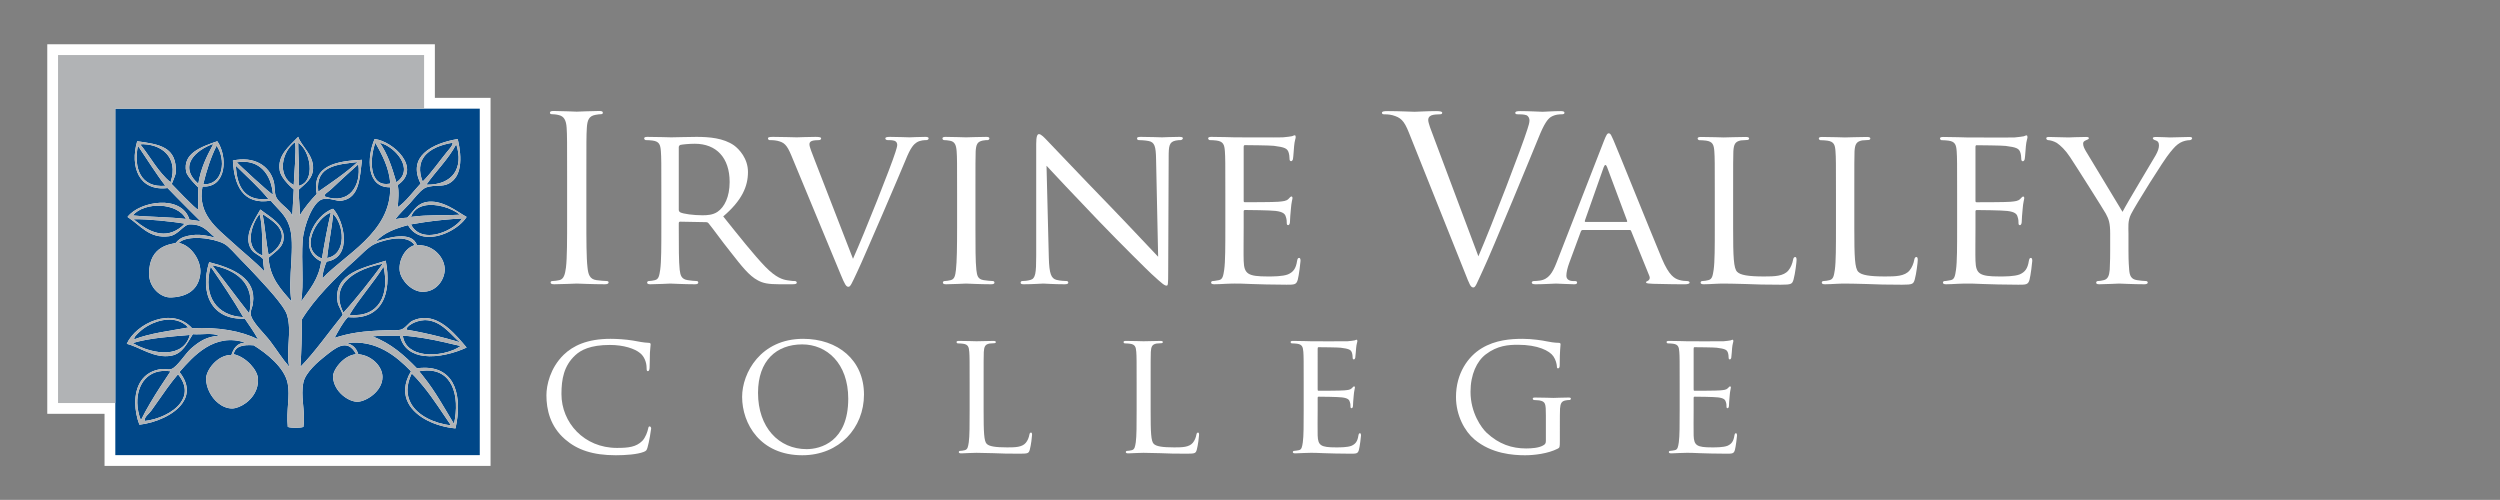 <?xml version="1.0" encoding="utf-8"?>
<!-- Generator: Adobe Illustrator 16.0.3, SVG Export Plug-In . SVG Version: 6.00 Build 0)  -->
<!DOCTYPE svg PUBLIC "-//W3C//DTD SVG 1.1//EN" "http://www.w3.org/Graphics/SVG/1.1/DTD/svg11.dtd">
<svg version="1.1" id="Layer_1" xmlns="http://www.w3.org/2000/svg" xmlns:xlink="http://www.w3.org/1999/xlink" x="0px" y="0px"
	 width="2028px" height="405.494px" viewBox="0 0 2028 405.494" enable-background="new 0 0 2028 405.494" xml:space="preserve">
<rect x="0" y="0" width="2028" height="405.494" fill="#808080" stroke="none"/>
<polygon fill="#FFFFFF" points="352.763,79.381 352.763,44.652 352.763,35.908 344.021,35.908 47.087,35.908 38.345,35.908 
	38.345,44.652 38.345,326.941 38.345,335.686 47.087,335.686 84.798,335.686 84.798,369.191 84.798,377.936 93.538,377.936 
	389.192,377.936 397.937,377.936 397.937,369.191 397.937,88.123 397.937,79.381 389.192,79.381 "/>
<g>
	<defs>
		<rect id="SVGID_1_" x="29.638" y="25.543" width="1968.564" height="360.658"/>
	</defs>
	<clipPath id="SVGID_2_">
		<use xlink:href="#SVGID_1_"  overflow="visible"/>
	</clipPath>
	<path clip-path="url(#SVGID_2_)" fill="#FFFFFF" d="M447.579,92.633c1.305,0,3.723,0.176,5.766,0.74
		c4.088,0.939,5.953,4.086,6.322,10.416c0.379,5.951,0.379,11.145,0.379,40.17v32.703c0,17.85,0,32.553-0.938,40.361
		c-0.736,5.387-1.676,9.473-5.391,10.227c-1.672,0.363-3.9,0.73-5.574,0.73c-1.123,0-1.496,0.574-1.496,1.121
		c0,1.117,0.932,1.494,2.982,1.494c5.572,0,17.289-0.564,18.223-0.564c0.92,0,12.641,0.564,22.867,0.564
		c2.037,0,2.973-0.564,2.973-1.494c0-0.547-0.365-1.121-1.488-1.121c-1.672,0-5.768-0.367-8.367-0.73
		c-5.578-0.754-6.691-4.84-7.25-10.227c-0.932-7.809-0.932-22.512-0.932-40.361v-32.703c0-29.025,0-34.219,0.377-40.17
		c0.371-6.506,1.855-9.666,6.869-10.592c2.238-0.389,3.35-0.564,4.658-0.564c0.74,0,1.484-0.363,1.484-1.127
		c0-1.117-0.928-1.48-2.975-1.48c-5.576,0-17.297,0.553-18.217,0.553c-0.934,0-12.65-0.553-18.781-0.553
		c-2.051,0-2.977,0.363-2.977,1.48C446.095,92.27,446.841,92.633,447.579,92.633"/>
	<path clip-path="url(#SVGID_2_)" fill="#FFFFFF" d="M614.751,227.426c4.094,2.23,8.182,3.17,17.479,3.17h10.227
		c2.975,0,3.9-0.377,3.9-1.316c0-0.537-0.555-1.299-1.479-1.299c-0.936,0-2.611,0-5.773-0.555
		c-4.08-0.563-9.473-2.057-18.215-10.967c-9.486-9.852-20.82-24.166-34.207-40.9c15.244-13.01,20.074-24.367,20.074-36.074
		c0-10.967-7.248-18.598-11.344-21.57c-8.555-5.955-20.084-6.881-30.494-6.881c-5.014,0-18.777,0.375-20.443,0.375
		c-0.934,0-11.9-0.375-19.334-0.375c-1.865,0-2.607,0.375-2.607,1.293c0,0.564,0.742,1.326,1.299,1.326
		c1.49,0,4.279,0.164,5.576,0.365c5.396,0.74,6.324,3.344,6.691,8.723c0.377,5.027,0.377,9.477,0.377,34.043v27.889
		c0,15.227,0,27.699-0.932,34.203c-0.74,4.652-1.109,7.621-4.273,8.375c-1.488,0.363-3.537,0.73-5.023,0.73
		c-0.926,0-1.299,0.762-1.299,1.299c0,0.939,0.932,1.316,2.604,1.316c5.021,0,15.988-0.564,16.172-0.564
		c0.75,0,11.164,0.564,20.082,0.564c1.854,0,2.611-0.564,2.611-1.316c0-0.537-0.193-1.299-1.303-1.299
		c-1.492,0-5.029-0.367-7.26-0.73c-5.023-0.754-5.949-3.723-6.508-8.375c-0.734-6.504-0.734-18.773-0.734-34.018v-3.721
		c0-0.926,0.373-1.314,1.113-1.314l20.822,0.389c1.117,0,1.482,0.176,2.229,0.926c3.533,4.273,10.791,14.49,17.662,23.051
		C601.739,216.082,607.687,223.703,614.751,227.426 M582.032,171.836c-3.902,2.607-8.365,2.793-12.273,2.793
		c-7.25,0-15.621-1.113-18.031-2.43c-0.74-0.539-1.113-1.115-1.113-2.043v-50.764c0-0.914,0.551-1.479,1.293-1.842
		c1.676-0.377,6.879-0.939,11.717-0.939c17.469,0,28.258,11.344,28.258,31.047C591.882,159.754,587.603,168.102,582.032,171.836"/>
	<path clip-path="url(#SVGID_2_)" fill="#FFFFFF" d="M750.7,111.033c-4.834,0-11.895,0.375-12.824,0.375
		c-2.047,0-9.48-0.375-15.99-0.375c-2.604,0-3.723,0.375-3.723,1.293c0,0.762,0.93,1.326,1.865,1.326c1.857,0,3.717,0,5.572,0.553
		c1.67,0.549,2.234,2.018,2.234,3.346c0,1.291-0.748,3.523-1.486,5.941c-3.541,11.344-24.92,65.275-34.398,86.461l-30.863-79.578
		c-2.414-6.32-4.465-11.158-4.465-13.199c0-1.117,0.182-2.033,1.857-2.805c1.488-0.555,4.098-0.719,5.947-0.719
		c1.125,0,1.68-0.762,1.68-1.504c0-0.74-1.48-1.115-4.465-1.115c-6.328,0-13.574,0.375-15.246,0.375
		c-2.043,0-11.346-0.375-19.154-0.375c-2.605,0-4.277,0.188-4.277,1.115c0,0.553,0.379,1.504,1.307,1.504
		c0.932,0,3.713,0,6.322,0.553c5.383,1.289,7.625,2.971,11.34,11.908l40.158,96.85c3.166,7.633,4.279,9.678,6.135,9.678
		c1.676,0,2.604-2.422,7.068-11.906c3.717-7.811,10.973-24.922,21.016-47.971c8.365-19.326,16.355-38.303,18.219-42.754
		c4.277-10.793,6.883-13.023,9.113-14.516c2.971-1.842,6.688-1.842,7.807-1.842c1.295,0,1.859-0.762,1.859-1.504
		C753.308,111.408,752.374,111.033,750.7,111.033"/>
	<path clip-path="url(#SVGID_2_)" fill="#FFFFFF" d="M804.104,230.596c1.848,0,2.604-0.564,2.604-1.316
		c0-0.537-0.375-1.299-1.297-1.299c-1.5,0-5.018-0.367-7.449-0.73c-4.834-0.754-5.391-3.723-5.945-8.375
		c-0.738-6.504-0.738-18.975-0.738-34.203v-27.889c0-24.566,0-29.016,0.18-34.043c0.375-5.564,1.299-7.809,5.768-8.725
		c1.855-0.363,2.969-0.363,4.084-0.363c0.564,0,1.309-0.762,1.309-1.328c0-0.916-0.744-1.289-2.607-1.289
		c-5.02,0-15.615,0.373-16.355,0.373c-0.939,0-11.158-0.373-16.551-0.373c-1.865,0-2.604,0.373-2.604,1.289
		c0,0.566,0.555,1.328,1.295,1.328c1.127,0,3.168,0.164,5.033,0.553c3.521,0.727,4.822,3.156,5.199,8.535
		c0.369,5.027,0.369,9.477,0.369,34.043v27.889c0,15.229-0.182,27.699-0.932,34.203c-0.555,4.652-1.115,7.621-4.271,8.375
		c-1.5,0.363-3.535,0.73-5.018,0.73c-0.938,0-1.303,0.762-1.303,1.299c0,0.939,0.922,1.316,2.6,1.316
		c5.023,0,15.242-0.564,16.182-0.564C784.396,230.031,794.991,230.596,804.104,230.596"/>
	<path clip-path="url(#SVGID_2_)" fill="#FFFFFF" d="M933.903,222.033c9.096,8.363,10.785,9.668,12.441,9.668
		c1.117,0,1.299-0.939,1.299-11.332l0.381-92.602c0-9.479,0.395-12.623,5.77-13.752c1.857-0.363,3.168-0.363,3.9-0.363
		c1.117,0,1.861-0.951,1.861-1.504c0-0.928-1.311-1.113-2.977-1.113c-6.682,0-12.076,0.373-13.949,0.373
		c-1.846,0-9.652-0.373-17.1-0.373c-1.857,0-3.156,0.186-3.156,1.113c0,0.553,0.186,1.504,1.299,1.504
		c1.32,0,5.023,0.166,8.006,0.715c5.004,0.941,5.943,4.475,6.125,14.715l1.678,79.191c-5.031-5.203-22.498-23.979-38.674-40.725
		c-25.289-26.01-49.094-51.324-51.691-53.896c-1.67-1.691-4.463-4.861-6.316-4.861c-1.307,0-2.236,1.689-2.236,7.996v90.559
		c0,14.313-0.555,18.588-4.639,19.715c-2.428,0.742-5.408,0.92-6.699,0.92c-0.744,0-1.309,0.574-1.309,1.299
		c0,1.117,0.941,1.316,2.6,1.316c7.449,0,14.332-0.564,15.813-0.564s7.992,0.564,17.287,0.564c1.865,0,2.977-0.377,2.977-1.316
		c0-0.725-0.555-1.299-1.297-1.299c-1.506,0-5.221-0.178-8.18-0.92c-4.467-1.127-5.959-5.027-6.318-18.035l-1.871-74.566
		c5.027,5.59,23.43,24.918,42.395,44.811C908.616,197.305,932.243,220.557,933.903,222.033"/>
	<path clip-path="url(#SVGID_2_)" fill="#FFFFFF" d="M1052.761,226.863c0.922-3.336,2.232-14.117,2.232-15.244
		c0-1.117-0.172-2.404-1.125-2.404c-0.936,0-1.297,0.551-1.666,2.404c-0.932,6.316-3.154,9.115-7.42,10.967
		c-4.303,1.682-12.117,1.682-16.373,1.682c-16.189,0-19.172-2.041-19.535-12.648c-0.188-3.16,0-21.568,0-26.947v-13.213
		c0-0.564,0.207-1.113,1.139-1.113c2.771,0,20.246,0.188,24.707,0.738c6.336,0.752,7.809,2.609,8.373,4.838
		c0.744,2.045,0.744,3.725,0.744,5.215c0,0.926,0.365,1.48,1.115,1.48c1.117,0,1.492-1.668,1.492-2.971
		c0-1.129,0.369-7.07,0.748-10.242c0.352-5.203,1.279-7.795,1.279-8.725c0-0.926-0.354-1.305-0.928-1.305
		c-0.535,0-1.301,0.92-2.396,2.047c-1.674,1.678-4.092,1.854-8.02,2.23c-3.709,0.377-25.273,0.377-27.314,0.377
		c-0.939,0-0.939-0.568-0.939-1.68v-42.957c0-1.102,0.207-1.666,0.939-1.666c1.855,0,20.824,0.188,23.605,0.564
		c8.918,1.102,10.59,2.23,11.729,4.836c0.744,1.857,0.922,4.451,0.922,5.568c0,1.314,0.375,2.053,1.305,2.053
		c0.744,0,1.283-0.938,1.477-1.666c0.365-1.867,0.748-8.938,0.936-10.428c0.357-4.449,1.303-6.328,1.303-7.434
		c0-0.74-0.199-1.479-0.744-1.479c-0.746,0-1.494,0.551-2.227,0.738c-1.305,0.189-4.281,0.74-7.461,0.93
		c-3.689,0.188-37.906,0-39.035,0c-0.926,0-11.541-0.377-18.963-0.377c-1.863,0-2.607,0.377-2.607,1.293
		c0,0.564,0.744,1.326,1.287,1.326c1.49,0,4.279,0.164,5.582,0.365c5.41,0.74,6.354,3.344,6.719,8.723
		c0.363,5.027,0.363,9.477,0.363,34.043v27.889c0,15.227,0,27.699-0.922,34.203c-0.75,4.652-1.127,7.799-4.297,8.375
		c-1.48,0.176-3.523,0.73-5.01,0.73c-0.945,0-1.328,0.762-1.328,1.299c0,0.939,0.957,1.316,2.639,1.316
		c2.59,0,6.316-0.199,9.482-0.377c3.512-0.188,6.693-0.188,7.055-0.188c2.432,0,6.711,0,13.568,0.365
		c6.705,0.199,16.207,0.564,28.453,0.564C1049.962,230.961,1051.634,230.961,1052.761,226.863"/>
	<path clip-path="url(#SVGID_2_)" fill="#FFFFFF" d="M1195.171,233.189c1.85,0,2.609-2.971,7.83-14.127
		c4.262-9.086,12.629-29.164,23.973-56.291c9.447-22.852,18.746-45.148,20.799-50.363c5.006-12.635,7.795-15.781,10.213-17.463
		c3.547-2.23,7.604-2.23,8.914-2.23c1.492,0,2.207-0.375,2.207-1.291c0-0.939-1.109-1.305-3.135-1.305
		c-5.379,0-13.381,0.553-14.49,0.553c-2.248,0-10.77-0.553-18.195-0.553c-3.002,0-4.098,0.365-4.098,1.48
		c0,0.93,0.926,1.115,2.035,1.115c2.063,0,4.848,0,7.068,0.74c1.846,0.926,2.42,2.805,2.42,4.273c0,1.68-0.732,4.273-1.67,7.07
		c-4.111,13.373-28.988,78.227-39.775,103.123l-35.678-95.139c-2.777-7.244-5.014-13.01-5.014-15.432
		c0-1.289,0.381-2.77,2.422-3.709c1.676-0.74,5.021-0.928,7.053-0.928c1.303,0,1.865-0.375,1.865-1.291
		c0-0.939-1.67-1.305-5.006-1.305c-7.082,0-15.447,0.553-17.303,0.553c-2.227,0-12.805-0.553-21.729-0.553
		c-2.988,0-4.832,0.176-4.832,1.305c0,0.752,0.369,1.291,1.48,1.291c1.127,0,4.273,0,7.061,0.74
		c6.494,1.867,9.275,3.896,13.377,14.303l45.543,113.916C1192.034,230.596,1192.95,233.189,1195.171,233.189"/>
	<path clip-path="url(#SVGID_2_)" fill="#FFFFFF" d="M1370.614,229.279c0-0.924-1.139-1.289-2.064-1.289
		c-1.676,0-4.088-0.188-6.508-0.93c-3.523-1.127-7.967-3.158-13.932-17.271c-10.029-23.98-36.227-89.197-39.195-95.891
		c-1.689-3.521-2.232-5.752-3.9-5.752c-1.109,0-1.871,0.938-3.895,6.129l-38.492,98.848c-3.15,7.998-6.291,13.551-13.729,14.502
		c-1.299,0.178-3.707,0.365-4.834,0.365c-0.746,0-1.498,0.564-1.498,1.289c0,0.939,1.117,1.316,3.152,1.316
		c6.723,0,14.873-0.564,16.576-0.564c1.855,0,10.736,0.564,14.654,0.564c1.473,0,2.391-0.377,2.391-1.316
		c0-0.725-0.355-1.289-1.645-1.289h-1.492c-2.773,0-5.566-1.127-5.566-4.275c0-2.793,0.934-6.691,2.395-10.592l9.322-25.271
		c0.352-0.926,0.902-1.303,1.664-1.303h37.721c0.916,0,1.113,0.189,1.475,0.941l14.686,36.225c1.117,2.594-0.559,3.91-1.504,4.275
		c-0.73,0.365-1.096,0.365-1.096,1.117c0,0.924,2.6,0.924,5.752,1.111c11.352,0.377,23.41,0.377,25.822,0.377
		C1368.729,230.596,1370.614,230.219,1370.614,229.279 M1319.323,180.057h-33.096c-0.564,0-0.734-0.363-0.564-1.129l15.254-43.281
		c0.924-2.406,1.869-2.406,2.775,0l16.166,43.281C1320.069,179.693,1320.069,180.057,1319.323,180.057"/>
	<path clip-path="url(#SVGID_2_)" fill="#FFFFFF" d="M1456.265,208.473c-0.932,0-1.484,0.939-1.678,2.057
		c-0.555,3.158-1.855,6.494-3.885,8.91c-3.914,4.65-11.182,4.828-19.682,4.828c-12.855,0-19.172-1.105-21.791-3.711
		c-2.939-2.783-3.314-12.271-3.314-35.498v-28.242c0-24.506,0-28.98,0.184-33.992c0.355-5.58,1.301-7.986,6.113-8.926
		c1.873-0.188,4.283-0.363,5.422-0.363c0.531,0,1.268-0.564,1.268-1.129c0-0.914-0.916-1.303-2.592-1.303
		c-5.014,0-17.285,0.389-18.033,0.389c-0.916,0-11.133-0.389-18.584-0.389c-1.824,0-2.574,0.389-2.574,1.303
		c0,0.564,0.75,1.305,1.293,1.305c1.484,0,4.281,0.188,5.578,0.375c5.367,0.752,6.305,3.348,6.686,8.738
		c0.365,5.012,0.365,9.486,0.365,33.992v27.877c0,15.23,0,27.689-0.926,34.182c-0.758,4.652-1.088,7.621-4.295,8.375
		c-1.461,0.375-3.51,0.74-4.971,0.74c-0.953,0-1.32,0.752-1.32,1.295c0,0.934,0.932,1.311,2.588,1.311
		c2.6,0,6.139-0.199,9.488-0.377c3.139-0.188,5.93-0.188,6.672-0.188c4.871,0,10.432,0.188,17.848,0.365
		c7.613,0.365,16.744,0.564,28.439,0.564c8.73,0,9.287-0.564,10.385-4.287c1.316-4.641,2.428-14.115,2.428-15.779
		C1457.376,209.211,1457.003,208.473,1456.265,208.473"/>
	<path clip-path="url(#SVGID_2_)" fill="#FFFFFF" d="M1554.55,208.473c-0.918,0-1.475,0.939-1.646,2.057
		c-0.574,3.158-1.871,6.494-3.914,8.91c-3.898,4.65-11.143,4.828-19.705,4.828c-12.799,0-19.129-1.105-21.748-3.711
		c-2.975-2.783-3.32-12.271-3.32-35.498v-28.242c0-24.506,0-28.98,0.168-33.992c0.365-5.58,1.322-7.986,6.137-8.926
		c1.838-0.188,4.281-0.363,5.391-0.363c0.574,0,1.316-0.564,1.316-1.129c0-0.914-0.934-1.303-2.613-1.303
		c-5.049,0-17.299,0.389-18.002,0.389c-0.939,0-11.18-0.389-18.613-0.389c-1.855,0-2.584,0.389-2.584,1.303
		c0,0.564,0.729,1.305,1.305,1.305c1.467,0,4.254,0.188,5.561,0.375c5.389,0.752,6.324,3.348,6.67,8.738
		c0.381,5.012,0.381,9.486,0.381,33.992v27.877c0,15.23,0,27.689-0.916,34.182c-0.746,4.652-1.107,7.621-4.279,8.375
		c-1.49,0.375-3.541,0.74-5.01,0.74c-0.939,0-1.297,0.752-1.297,1.295c0,0.934,0.936,1.311,2.598,1.311
		c2.6,0,6.115-0.199,9.473-0.377c3.154-0.188,5.947-0.188,6.713-0.188c4.814,0,10.371,0.188,17.805,0.365
		c7.631,0.365,16.723,0.564,28.42,0.564c8.748,0,9.281-0.564,10.408-4.287c1.305-4.641,2.43-14.115,2.43-15.779
		C1555.675,209.211,1555.313,208.473,1554.55,208.473"/>
	<path clip-path="url(#SVGID_2_)" fill="#FFFFFF" d="M1647.474,209.215c-0.938,0-1.279,0.574-1.66,2.414
		c-0.959,6.322-3.178,9.105-7.455,10.975c-4.26,1.664-12.074,1.664-16.336,1.664c-16.17,0-19.146-2.045-19.512-12.639
		c-0.193-3.156,0-21.543,0-26.936v-13.199c0-0.551,0.17-1.102,1.113-1.102c2.764,0,20.246,0.176,24.721,0.74
		c6.32,0.738,7.795,2.594,8.348,4.824c0.73,2.045,0.73,3.734,0.73,5.215c0,0.926,0.398,1.48,1.125,1.48
		c1.109,0,1.492-1.68,1.492-2.961c0-1.127,0.367-7.082,0.746-10.227c0.363-5.203,1.297-7.82,1.297-8.748
		c0-0.916-0.363-1.293-0.934-1.293c-0.576,0-1.301,0.928-2.43,2.045c-1.664,1.666-4.055,1.867-7.986,2.23
		c-3.709,0.363-25.279,0.363-27.307,0.363c-0.916,0-0.916-0.551-0.916-1.658v-42.939c0-1.092,0.17-1.656,0.916-1.656
		c1.855,0,20.809,0.176,23.598,0.564c8.926,1.092,10.592,2.219,11.695,4.814c0.764,1.854,0.938,4.461,0.938,5.578
		c0,1.293,0.383,2.043,1.32,2.043c0.742,0,1.277-0.941,1.469-1.678c0.383-1.846,0.746-8.916,0.938-10.406
		c0.381-4.449,1.318-6.316,1.318-7.434c0-0.74-0.211-1.48-0.764-1.48c-0.746,0-1.492,0.564-2.219,0.74
		c-1.313,0.191-4.297,0.74-7.451,0.941c-3.703,0.176-37.893,0-39,0c-0.936,0-11.539-0.387-18.979-0.387
		c-1.832,0-2.576,0.387-2.576,1.303c0,0.564,0.744,1.303,1.279,1.303c1.492,0,4.262,0.188,5.602,0.375
		c5.391,0.752,6.322,3.346,6.672,8.736c0.355,5.016,0.355,9.49,0.355,33.996v27.875c0,15.23,0,27.689-0.914,34.182
		c-0.723,4.652-1.113,7.799-4.264,8.375c-1.484,0.176-3.553,0.74-5.021,0.74c-0.938,0-1.303,0.752-1.303,1.289
		c0,0.939,0.916,1.316,2.584,1.316c2.594,0,6.322-0.199,9.494-0.377c3.533-0.188,6.686-0.188,7.07-0.188
		c2.428,0,6.668,0,13.564,0.365c6.709,0.199,16.164,0.564,28.418,0.564c6.307,0,8.004,0,9.113-4.098
		c0.916-3.336,2.221-14.117,2.221-15.234C1648.585,210.529,1648.388,209.215,1647.474,209.215"/>
	<path clip-path="url(#SVGID_2_)" fill="#FFFFFF" d="M1776.267,111.105c-3.193,0-14.883,0.387-15.996,0.387
		c-1.297,0-7.068-0.387-11.33-0.387c-1.686,0-2.602,0.387-2.602,0.939c0,0.736,0.916,1.49,2.406,1.854
		c1.857,0.578,2.602,1.855,2.602,4.086c0,2.043-0.744,4.641-2.787,8.186c-2.98,5.189-23.406,39.008-26.756,45.701l-29.748-49.246
		c-1.111-2.033-2.221-3.9-2.221-6.131c0-1.303,0.746-2.018,2.049-2.596c1.484-0.551,2.598-1.117,2.598-1.678
		c0-0.729-0.365-1.115-2.24-1.115c-6.307,0-12.992,0.387-14.121,0.387c-0.719,0-12.99-0.387-16.129-0.387
		c-1.482,0-2.061,0.387-2.061,1.115c0,0.75,0.746,1.49,1.662,1.49c1.322,0,4.453,0.766,6.9,2.23
		c2.943,2.043,6.859,5.578,10.756,11.52c5.559,8.359,27.711,43.482,28.992,45.879c2.426,4.473,3.535,7.633,3.535,16.18v13.564
		c0,2.607,0,9.299-0.363,15.791c-0.406,4.652-1.49,7.621-4.857,8.375c-1.449,0.375-3.322,0.74-4.813,0.74
		c-0.936,0-1.322,0.752-1.322,1.289c0,0.939,0.744,1.316,2.6,1.316c4.859,0,15.246-0.564,15.996-0.564
		c0.938,0,11.525,0.564,20.635,0.564c1.662,0,2.604-0.564,2.604-1.316c0-0.537-0.406-1.289-1.307-1.289
		c-1.506,0-5.193-0.365-7.449-0.74c-4.814-0.754-5.922-3.723-6.307-8.375c-0.576-6.492-0.576-13.184-0.576-15.791V189.52
		c0-5.201-0.721-10.215,2.068-15.793c3.32-6.693,26.393-43.859,31.756-50.166c3.533-4.271,5.027-5.939,8.18-7.807
		c2.619-1.479,5.771-2.043,7.646-2.043c1.262,0,2.006-0.93,2.006-1.666C1778.272,111.492,1777.376,111.105,1776.267,111.105"/>
	<path clip-path="url(#SVGID_2_)" fill="#FFFFFF" d="M527.083,345.906c-0.854,0-0.996,0.426-1.279,1.693
		c-0.424,2.266-2.123,7.385-4.818,10.086c-4.969,4.953-11.211,5.662-20.563,5.662c-26.668,0-44.977-20.566-44.977-43.684
		c0-12.203,1.994-22.973,11.219-31.496c4.393-4.098,12.049-8.348,28.078-8.348c11.063,0,20.148,2.961,24.533,6.645
		c3.262,2.563,5.254,7.375,5.254,12.059c0,1.707,0.139,2.563,0.994,2.563c0.705,0,1.27-0.703,1.414-2.563
		c0.145-1.676,0.145-8.357,0.275-12.338c0.281-4.404,0.572-5.811,0.572-6.811c0-0.703-0.291-1.277-1.557-1.277
		c-4.115-0.145-8.086-0.988-12.768-1.838c-6.092-0.994-13.191-1.406-18.156-1.406c-19.145,0-30.494,5.672-38.01,12.896
		c-11.063,10.773-14.043,24.836-14.043,32.896c0,11.51,2.98,25.26,15.18,35.762c9.793,8.496,22.412,12.891,41.127,12.891
		c8.092,0,17.455-0.705,22.555-2.691c2.135-0.854,2.416-1.268,3.123-3.545c1.275-4.109,2.977-14.609,2.977-15.463
		C528.214,346.75,527.649,345.906,527.083,345.906"/>
	<path clip-path="url(#SVGID_2_)" fill="#FFFFFF" d="M651.513,274.854c-34.467,0-49.506,27.645-49.506,47.076
		c0,21.711,14.607,47.369,48.789,47.369c30.066,0,50.07-22.252,50.07-49.205C700.866,292.008,679.587,274.854,651.513,274.854
		 M654.339,364.34c-22.549,0-39.43-17.59-39.43-45.664c0-26.232,15.037-39.301,35.887-39.301c19.719,0,37.299,15.195,37.299,44.102
		C688.095,358.391,665.554,364.34,654.339,364.34"/>
	<path clip-path="url(#SVGID_2_)" fill="#FFFFFF" d="M836.353,350.887c-0.705,0-1.141,0.703-1.277,1.541
		c-0.422,2.406-1.412,4.975-2.973,6.805c-2.984,3.551-8.512,3.689-15.041,3.689c-9.783,0-14.6-0.859-16.598-2.83
		c-2.264-2.127-2.553-9.355-2.553-27.102v-21.549c0-18.73,0-22.135,0.143-25.949c0.289-4.264,1.002-6.117,4.689-6.82
		c1.418-0.129,3.256-0.285,4.113-0.285c0.422,0,0.99-0.434,0.99-0.844c0-0.719-0.705-0.998-1.988-0.998
		c-3.828,0-13.186,0.279-13.758,0.279c-0.705,0-8.51-0.279-14.188-0.279c-1.42,0-1.98,0.279-1.98,0.998c0,0.41,0.561,1,0.99,1
		c1.143,0,3.273,0.129,4.258,0.279c4.111,0.553,4.816,2.563,5.1,6.67c0.287,3.814,0.287,7.219,0.287,25.949v21.27
		c0,11.633,0,21.135-0.703,26.098c-0.572,3.551-0.848,5.816-3.268,6.381c-1.131,0.295-2.697,0.564-3.826,0.564
		c-0.705,0-0.994,0.586-0.994,1.01c0,0.703,0.705,0.998,1.992,0.998c1.98,0,4.674-0.156,7.221-0.295
		c2.416-0.15,4.539-0.15,5.111-0.15c3.688,0,7.941,0.15,13.615,0.289c5.826,0.297,12.762,0.426,21.711,0.426
		c6.664,0,7.084-0.426,7.934-3.25c0.992-3.561,1.852-10.797,1.852-12.063C837.212,351.439,836.931,350.887,836.353,350.887"/>
	<path clip-path="url(#SVGID_2_)" fill="#FFFFFF" d="M971.827,350.887c-0.688,0-1.139,0.703-1.281,1.541
		c-0.404,2.406-1.414,4.975-2.965,6.805c-3,3.551-8.52,3.689-15.033,3.689c-9.787,0-14.609-0.859-16.59-2.83
		c-2.293-2.127-2.557-9.355-2.557-27.102v-21.549c0-18.73,0-22.135,0.141-25.949c0.275-4.264,0.99-6.117,4.672-6.82
		c1.434-0.129,3.258-0.285,4.107-0.285c0.439,0,1.002-0.434,1.002-0.844c0-0.719-0.707-0.998-1.986-0.998
		c-3.811,0-13.193,0.279-13.758,0.279c-0.713,0-8.512-0.279-14.18-0.279c-1.422,0-1.986,0.279-1.986,0.998c0,0.41,0.564,1,1.002,1
		c1.129,0,3.26,0.129,4.232,0.279c4.117,0.553,4.826,2.563,5.115,6.67c0.281,3.814,0.281,7.219,0.281,25.949v21.27
		c0,11.633,0,21.135-0.693,26.098c-0.586,3.551-0.865,5.816-3.277,6.381c-1.129,0.295-2.676,0.564-3.822,0.564
		c-0.707,0-0.992,0.586-0.992,1.01c0,0.703,0.703,0.998,1.988,0.998c1.984,0,4.672-0.156,7.236-0.295
		c2.404-0.15,4.535-0.15,5.096-0.15c3.693,0,7.951,0.15,13.625,0.289c5.799,0.297,12.756,0.426,21.695,0.426
		c6.674,0,7.09-0.426,7.941-3.25c0.986-3.561,1.855-10.797,1.855-12.063C972.696,351.439,972.396,350.887,971.827,350.887"/>
	<path clip-path="url(#SVGID_2_)" fill="#FFFFFF" d="M1103.226,351.439c-0.732,0-1.002,0.424-1.291,1.842
		c-0.699,4.824-2.406,6.939-5.67,8.363c-3.26,1.277-9.203,1.277-12.49,1.277c-12.324,0-14.602-1.551-14.889-9.641
		c-0.154-2.395,0-16.451,0-20.57v-10.076c0-0.414,0.135-0.838,0.852-0.838c2.143,0,15.451,0.133,18.852,0.568
		c4.832,0.559,5.955,1.994,6.381,3.674c0.564,1.574,0.564,2.852,0.564,3.98c0,0.703,0.307,1.129,0.881,1.129
		c0.838,0,1.137-1.279,1.137-2.258c0-0.842,0.277-5.414,0.561-7.809c0.287-3.969,0.996-5.941,0.996-6.654c0-0.705-0.299-1-0.709-1
		c-0.441,0-1.01,0.705-1.85,1.553c-1.289,1.289-3.129,1.43-6.115,1.703c-2.832,0.301-19.271,0.301-20.84,0.301
		c-0.709,0-0.709-0.445-0.709-1.289V282.92c0-0.842,0.135-1.268,0.709-1.268c1.434,0,15.9,0.129,18.008,0.426
		c6.814,0.842,8.104,1.701,8.947,3.684c0.572,1.406,0.703,3.395,0.703,4.266c0,0.982,0.299,1.535,0.988,1.535
		c0.568,0,0.996-0.693,1.127-1.252c0.283-1.424,0.57-6.805,0.719-7.955c0.273-3.404,1.008-4.813,1.008-5.66
		c0-0.564-0.166-1.123-0.574-1.123c-0.582,0-1.152,0.408-1.711,0.559c-0.98,0.129-3.275,0.564-5.682,0.693
		c-2.813,0.145-28.932,0-29.779,0c-0.711,0-8.789-0.279-14.469-0.279c-1.412,0-1.965,0.279-1.965,0.998c0,0.41,0.553,1,0.98,1
		c1.127,0,3.26,0.129,4.248,0.279c4.123,0.553,4.828,2.563,5.127,6.67c0.277,3.814,0.277,7.225,0.277,25.949v21.27
		c0,11.633,0,21.135-0.713,26.104c-0.568,3.545-0.844,5.961-3.264,6.375c-1.137,0.15-2.695,0.564-3.84,0.564
		c-0.709,0-0.996,0.586-0.996,1.01c0,0.703,0.709,0.994,2,0.994c1.982,0,4.816-0.152,7.229-0.291c2.709-0.15,5.115-0.15,5.385-0.15
		c1.863,0,5.102,0,10.363,0.289c5.1,0.152,12.35,0.426,21.688,0.426c4.855,0,6.123,0,6.959-3.121
		c0.703-2.551,1.701-10.785,1.701-11.629C1104.06,352.428,1103.923,351.439,1103.226,351.439"/>
	<path clip-path="url(#SVGID_2_)" fill="#FFFFFF" d="M1272.308,322.479c-3.814,0-11.615,0.307-12.209,0.307
		c-0.697,0-9.059-0.307-14.738-0.307c-1.428,0-2,0.156-2,0.998c0,0.436,0.572,1.012,1.012,1.012c1.139,0,3.256,0.154,4.248,0.295
		c5.104,0.988,5.391,2.406,5.391,12.186v20.846c0,2.277-1.004,2.842-2.541,3.686c-3.289,1.848-9.084,2.281-13.471,2.281
		c-11.504,0-21.986-3.41-31.932-12.627c-4.393-4.107-13.182-16.322-13.182-33.332c0-14.045,5.107-24.814,12.354-30.357
		c9.477-7.234,18.541-7.793,26.082-7.793c16.172,0,25.662,4.822,28.777,9.355c1.996,2.842,2.713,6.387,2.836,7.949
		c0,1.129,0.152,1.832,0.852,1.832c0.854,0,1.449-0.555,1.449-2.547c0-12.053,0.684-15.313,0.684-17.016
		c0-0.574-0.271-1.154-1.539-1.154c-3.117,0-7.52-0.703-10.082-1.268c-2.42-0.564-11.195-1.971-19.141-1.971
		c-9.506,0-21.994,0.842-33.195,7.643c-11.057,6.66-20.859,20.303-20.859,39.586c0,15.043,7.232,27.924,14.914,34.32
		c13.889,11.768,31.617,12.896,41.135,12.896c7.221,0,18.57-1.268,26.512-5.365c1.572-0.871,1.691-1.012,1.691-6.531V343.91
		c0-5.098,0-8.643,0.139-12.457c0.311-4.264,1.293-6.123,4.707-6.67c1.414-0.295,2.242-0.295,3.109-0.295
		c0.424,0,0.992-0.576,0.992-1.012C1274.302,322.635,1273.733,322.479,1272.308,322.479"/>
	<path clip-path="url(#SVGID_2_)" fill="#FFFFFF" d="M1408.206,351.439c-0.697,0-0.971,0.424-1.25,1.842
		c-0.715,4.824-2.426,6.939-5.682,8.363c-3.26,1.277-9.229,1.277-12.486,1.277c-12.338,0-14.623-1.551-14.908-9.641
		c-0.135-2.395,0-16.451,0-20.57v-10.076c0-0.414,0.145-0.838,0.863-0.838c2.131,0,15.445,0.133,18.871,0.568
		c4.83,0.559,5.945,1.994,6.381,3.674c0.549,1.574,0.549,2.852,0.549,3.98c0,0.703,0.307,1.129,0.842,1.129
		c0.867,0,1.158-1.279,1.158-2.258c0-0.842,0.283-5.414,0.559-7.809c0.277-3.969,0.988-5.941,0.988-6.654c0-0.705-0.285-1-0.711-1
		c-0.412,0-0.961,0.705-1.82,1.553c-1.283,1.289-3.115,1.43-6.133,1.703c-2.813,0.301-19.27,0.301-20.832,0.301
		c-0.715,0-0.715-0.445-0.715-1.289V282.92c0-0.842,0.145-1.268,0.715-1.268c1.432,0,15.912,0.129,18.02,0.426
		c6.805,0.842,8.086,1.701,8.945,3.684c0.57,1.406,0.693,3.395,0.693,4.266c0,0.982,0.291,1.535,1.004,1.535
		c0.549,0,0.988-0.693,1.123-1.252c0.281-1.424,0.57-6.805,0.703-7.955c0.291-3.404,1.016-4.813,1.016-5.66
		c0-0.564-0.174-1.123-0.586-1.123c-0.563,0-1.133,0.408-1.707,0.559c-0.979,0.129-3.262,0.564-5.654,0.693
		c-2.818,0.145-28.951,0-29.807,0c-0.703,0-8.787-0.279-14.465-0.279c-1.4,0-1.979,0.279-1.979,0.998c0,0.41,0.578,1,1,1
		c1.125,0,3.266,0.129,4.27,0.279c4.109,0.553,4.813,2.563,5.08,6.67c0.291,3.814,0.291,7.225,0.291,25.949v21.27
		c0,11.633,0,21.135-0.699,26.104c-0.563,3.545-0.854,5.961-3.275,6.375c-1.141,0.15-2.688,0.564-3.822,0.564
		c-0.719,0-0.994,0.586-0.994,1.01c0,0.703,0.723,0.994,2.004,0.994c1.961,0,4.789-0.152,7.223-0.291
		c2.703-0.15,5.102-0.15,5.367-0.15c1.877,0,5.117,0,10.361,0.289c5.1,0.152,12.332,0.426,21.705,0.426c4.855,0,6.105,0,6.957-3.121
		c0.705-2.551,1.703-10.785,1.703-11.629C1409.071,352.428,1408.921,351.439,1408.206,351.439"/>
	<path clip-path="url(#SVGID_2_)" fill="#004788" d="M370.108,117.01c-6.602,12.436-16.463,21.633-24.309,32.832
		C367.413,150.193,376.321,136.162,370.108,117.01"/>
	<path clip-path="url(#SVGID_2_)" fill="#004788" d="M368.288,343.936c5.043-23.271-1.533-45.16-24.268-43.285
		c-1.297,0.119-2.613,0.264-4.014,0.531c1.426,1.574,2.68,3.326,4.014,5.002C353.196,317.676,360.497,331.057,368.288,343.936"/>
	<path clip-path="url(#SVGID_2_)" fill="#004788" d="M373.11,277.695c-6.93-5.566-15.094-17.881-28.299-18.027
		c-0.258,0-0.529,0.049-0.791,0.061c-6.746,0.246-14.779,4.742-14.246,7.75c4.689,0.73,9.49,1.654,14.246,2.68
		C354.591,272.436,364.917,275.24,373.11,277.695"/>
	<path clip-path="url(#SVGID_2_)" fill="#004788" d="M373.11,174.186c-6.346-5.262-19.441-9.643-29.09-7.363
		c-4.832,1.139-8.82,3.924-10.625,9.158c3.416-0.527,6.992-0.834,10.625-1.031C353.8,174.422,364.034,174.736,373.11,174.186"/>
	<path clip-path="url(#SVGID_2_)" fill="#004788" d="M113.669,117.01c8.422,10.242,14.424,22.451,24.686,30.85
		C145.325,127.039,130.208,116.213,113.669,117.01"/>
	<path clip-path="url(#SVGID_2_)" fill="#004788" d="M197.347,257.252c-8.264-14.223-17.32-27.619-26.486-40.934
		C164.386,240.344,175.938,256.301,197.347,257.252"/>
	<path clip-path="url(#SVGID_2_)" fill="#004788" d="M134.161,150.723c-6.98-8.912-15.07-21.863-22.293-32.525
		C108.229,136.479,114.116,152.473,134.161,150.723"/>
	<path clip-path="url(#SVGID_2_)" fill="#004788" d="M172.071,117.01c-12.504,4.723-28.035,17.18-11.203,32.068
		c1.971-12.445,6.723-22.121,11.807-31.479C172.976,117,173.938,117,172.071,117.01"/>
	<path clip-path="url(#SVGID_2_)" fill="#004788" d="M175.683,118.197c-4.656,9.404-8.129,19.984-10.834,31.295
		C181.669,150.264,183.358,128.869,175.683,118.197"/>
	<path clip-path="url(#SVGID_2_)" fill="#004788" d="M139.644,188.334c3.68-1.303,8.02-4.287,10.154-6.951
		c-12.646-1.961-28.818-3.664-41.523-3.592C115.019,183.439,126.835,192.797,139.644,188.334"/>
	<path clip-path="url(#SVGID_2_)" fill="#004788" d="M212.997,207.287c-0.539-11.508,0.09-24.178-2.416-33.701
		C203.604,182.137,197.704,201.887,212.997,207.287"/>
	<path clip-path="url(#SVGID_2_)" fill="#004788" d="M107.667,174.771c13.736,1.314,29.867,1.176,43.203,2.877
		C144.103,164.158,117.183,163.428,107.667,174.771"/>
	<path clip-path="url(#SVGID_2_)" fill="#004788" d="M228.644,191.023c-0.6-8.887-11.148-13.996-15.646-17.438
		c2.031,10.604,2.805,22.477,4.828,33.08C222.733,204.338,229.118,197.893,228.644,191.023"/>
	<path clip-path="url(#SVGID_2_)" fill="#004788" d="M263.522,159.389c19.84,6.941,29.646-8.771,27.135-26.139
		c-7.029,6.188-15.559,14.221-22.273,20.455C266.212,155.748,262.202,157.805,263.522,159.389"/>
	<path clip-path="url(#SVGID_2_)" fill="#004788" d="M342.866,147.33c0.391-0.389,0.764-0.857,1.152-1.258
		c6.416-6.609,12.545-15.477,18.256-22.439c2.117-2.607,5.525-6.234,4.813-7.832c-9.033,1.469-18.301,4.826-23.068,11.297
		C340.462,131.924,339.397,138.488,342.866,147.33"/>
	<path clip-path="url(#SVGID_2_)" fill="#004788" d="M290.048,131.455c-16.656,1.971-34.307,2.98-31.902,24.059
		C267.722,148.857,280.599,140.26,290.048,131.455"/>
	<path clip-path="url(#SVGID_2_)" fill="#004788" d="M191.323,134.449c0.92,16.955,6.836,28.91,26.502,27.088
		C209.829,151.674,200.317,143.336,191.323,134.449"/>
	<path clip-path="url(#SVGID_2_)" fill="#004788" d="M192.075,131.641c-0.344-0.01,27.523,25.988,29.326,26.164
		C220.122,141.811,210.81,128.578,192.075,131.641"/>
	<path clip-path="url(#SVGID_2_)" fill="#004788" d="M172.071,215.121c10.225,12.842,19.9,26.232,30.094,39.123
		C207.854,229.258,190.636,218.709,172.071,215.121"/>
	<path clip-path="url(#SVGID_2_)" fill="#004788" d="M242.491,150.723c13.852-3.512,9.457-28.5-0.598-34.922
		C242.001,127.508,242.88,138.5,242.491,150.723"/>
	<path clip-path="url(#SVGID_2_)" fill="#004788" d="M333.188,326.941c5.621,10.432,19.375,16.559,32.693,18.172
		c-7.219-10.41-14.016-21.223-21.861-30.98c-3.146-3.91-6.424-7.691-10.021-11.156C329.333,312.547,329.743,320.545,333.188,326.941
		"/>
	<path clip-path="url(#SVGID_2_)" fill="#004788" d="M344.021,287.125c10.262,1.457,22.574-1.455,29.715-6.412
		c-9.764-2.277-19.406-4.662-29.715-6.365c-5.518-0.912-11.172-1.691-17.26-2.041C328.003,281.465,335.269,285.879,344.021,287.125"
		/>
	<path clip-path="url(#SVGID_2_)" fill="#004788" d="M138.364,301.182c-18.521-2.67-27.299,10.732-26.963,25.76
		c0.104,4.641,1.049,9.443,2.883,13.977c2.354-4.84,4.934-9.453,7.594-13.977C127.093,318.063,132.724,309.621,138.364,301.182"/>
	<path clip-path="url(#SVGID_2_)" fill="#004788" d="M127.06,326.941c-1.469,2.09-2.926,4.184-4.342,6.156
		c-2.053,2.83-5.723,4.979-5.408,8.406c10.535-1.141,23.039-6.479,29.039-14.563c4.707-6.338,5.418-14.346-1.969-23.342
		C138.417,310.561,132.581,319.051,127.06,326.941"/>
	<path clip-path="url(#SVGID_2_)" fill="#004788" d="M261.171,209.705c2.092-12.764,4.438-25.246,7.213-37.316
		C256.298,176.709,242.345,202.648,261.171,209.705"/>
	<path clip-path="url(#SVGID_2_)" fill="#004788" d="M310.519,213.934c-19.527,3.744-44.354,15.227-31.922,39.688
		C289.78,241.354,301.456,226.309,310.519,213.934"/>
	<path clip-path="url(#SVGID_2_)" fill="#004788" d="M311.134,216.318c-8.613,13.664-19.311,25.244-27.711,39.135
		C307.429,257.805,316.222,239.119,311.134,216.318"/>
	<path clip-path="url(#SVGID_2_)" fill="#004788" d="M344.021,190.236c11.082,2.303,25.873-5.602,30.908-13.035
		c-10.766,0.564-21.033,1.623-30.908,3.066c-3.59,0.527-7.137,1.104-10.627,1.738C335.767,186.844,339.608,189.332,344.021,190.236"
		/>
	<path clip-path="url(#SVGID_2_)" fill="#004788" d="M238.296,150.111c0.387-11.236,2.006-24.471,1.193-34.92
		C228.95,122.271,224.009,142.539,238.296,150.111"/>
	<path clip-path="url(#SVGID_2_)" fill="#004788" d="M154.009,271.684c-16.559,1.488-32.566,2.439-46.447,6.602
		C125.038,288.242,149.075,290.553,154.009,271.684"/>
	<path clip-path="url(#SVGID_2_)" fill="#004788" d="M93.54,88.125v238.816v42.25h295.652V88.125h-45.174H93.54z M371.317,112.783
		c3.809,16.299,3.047,30.625-7.248,36.119c-5.322,2.828-10.791,0.789-18.049,3.008c-0.648,0.199-1.32,0.564-2.002,0.996
		c-3.994,2.559-8.418,8.621-11.467,11.922c-4.803,5.199-8.375,8.346-11.814,12.963c2.994-0.623,6.162-1.07,9.637-1.221
		c4.506-4.676,7.357-10.359,13.645-12.225c0.463-0.143,0.896-0.305,1.398-0.402c13.252-2.441,24.949,7.563,33.092,12.039
		c-5.723,9.053-21.793,18.047-34.49,15.838c-5.238-0.904-9.922-3.672-13.041-9.203c-10.287,2.746-19.781,6.281-25.877,13.223
		c9.475-2.938,29.033-8.891,33.09,3.027c2.061-0.141,3.98,0.094,5.828,0.469c10.045,2.08,16.73,11.053,16.73,19.223
		c0,7.82-6.184,17.629-16.73,18.096c-0.262,0.01-0.49,0.096-0.754,0.096c-9.162,0-17.432-8.855-18.879-16.193
		c-1.527-7.621,3.201-19.201,12.002-21.689c-6.086-9.229-23.98-4.602-31.885-1.197c-5.818,2.49-11.221,8.842-16.854,13.811
		c-15.268,13.539-32.561,30.824-42.74,47.576c0.016,13.25-0.416,26.072-1.199,38.516c11.432-11.623,23.133-28.252,34.307-42.115
		c-1.244-4.451-3.65-6.906-4.225-10.844c-3.406-23.492,22.613-27.682,39.133-33.133c5.063,26.537-2.811,48.414-30.713,45.771
		c-4.471,4.754-7.531,10.908-10.824,16.828c12.297-3.889,22.658-5.672,43.363-6.193c3.244,0.178,7.389,0.236,10.207-0.408
		c3.674-0.832,6.484-5.752,9.625-7.229c3.268-1.543,6.408-2.215,9.436-2.273c14.232-0.301,25.852,13.68,34.49,23.945
		c-9.754,4.496-23.275,8.152-34.49,6.789c-9.352-1.139-17.105-5.77-19.67-16.404c-7.641-0.049-15.412-0.178-22.26,0.576
		c15.104,5.59,25.93,15.414,36.102,25.893c2.057-0.283,3.986-0.412,5.828-0.424c25.76-0.295,31.119,23.906,25.479,49.162
		c-15.645-1.418-32.119-8.701-38.311-20.572c-3.676-7.057-3.729-15.736,2.205-25.76c-11.922-12.363-28.432-25.873-51.773-22.875
		c4.412,1.605,7.166,3.459,9.037,9.039c10.967,0.979,19.602,9.9,19.602,18.482c0,11.682-13.225,19.787-20.051,20.072
		c-6.854,0.279-19.336-7.67-20.074-20.072c-0.326-5.445,8.326-17.611,18.727-18.482c-7.16-13.947-17.584-4.307-24.709,1.188
		c-6.041,4.699-16.381,13.621-18.047,21.666c-1.16,5.672-0.826,11.199-0.336,16.742c0.564,6.355,1.334,12.73,0.336,19.391
		c-2.959,0.961-9.678,0.961-12.65,0c-0.729-6.918-0.154-13.316,0.268-19.391c0.375-5.387,0.633-10.531-0.268-15.521
		c-2.371-13.295-17.418-24.977-27.68-31.309c-8.477-0.645-15.021,0.602-16.246,7.234c10.381,2.326,19.252,12.875,19.715,19.588
		c0.623,9.066-4.244,15.898-9.854,20.008c-3.83,2.809-8.004,4.346-11.021,4.416c-4.193,0-8.111-1.725-11.43-4.416
		c-5.838-4.742-9.766-12.574-9.766-19.809c0-6.602,8.875-19.254,20.541-19.201c1.621-5.012,4.676-10.07,11.494-9.91
		c-25.137-8.545-42.279,10.748-53.631,23.746c7.771,9.744,7.25,18.295,2.469,25.174c-6.729,9.689-21.971,16.055-34.963,17.58
		c-2.131-5.645-3.318-11.74-3.369-17.58c-0.115-13.572,6.012-25.76,21.424-27.57c2.15-0.258,5.377,0.785,7.824,0
		c4.773-1.523,11.461-12.75,16.252-16.848c7.109-6.086,12.646-9.352,22.264-10.217c-4.895-2.561-14.225-0.623-21.063-1.225
		c-4.721,7.402-8.223,15.785-17.453,17.451c-13.809,2.535-25.408-7.01-36.107-9.625c7.555-16.635,36.844-30.465,52.973-12.639
		c21.842-0.988,39.578,2.139,53.566,9.039c-3.264-5.988-7.111-11.375-10.84-16.859c-26.406,1.387-36.867-20.023-28.889-45.762
		c19.648,4.947,38.412,13.246,35.525,33.119c-0.168,2.943-2.178,6.041-1.826,9.023c0.73,6.283,11.43,16.043,15.662,21.705
		c5.936,7.852,9.723,14.266,15.658,21.037c-3.002-12.83,2.309-28.557-1.832-42.115c-2.35-7.797-18.402-24.486-24.064-30.705
		c-4.162-4.592-8.453-9.066-13.238-13.857c-4.461-4.465-9.855-11.123-13.846-13.225c-8.445-4.475-29.799-7.494-36.713-0.611
		c10.297,1.939,18.373,14.619,17.529,24.496c-0.834,9.594-6.418,18.918-23.342,19.713c-8.625,0.611-18.16-7.891-18.252-18.977
		c-0.16-24.035,19.273-24.104,21.658-25.232c2.285-2.771,4.654-4.193,6.609-4.824c9.006-2.9,16.428-1.846,25.287,0.631
		c0.012,0,2.596,1.588,2.604,1.588c-7.209-3.852-9.939-12.59-23.076-12.445c-5.172,0.031-9.207,8.604-16.855,9.627
		c-16.217,2.146-23.188-8.914-33.703-15.652c9.898-12.955,43.969-18.402,50.232,2.17c3.061,0.365,8.939,1.305,8.939,1.305
		s-18.879-18.705-26.662-26.926c-23.229,2.865-30.723-17.309-24.672-37.951c18.059,2.502,32.514,4.475,31.297,25.893
		c-0.336,1.891-3.291,8.805-3.291,8.805s20.482,21.619,21.201,20.492c0.738-1.082,0.129-17.92,0.129-17.92
		s-8.758-8.338-9.613-12.574c-2.986-14.832,12.166-20.174,25.273-24.695c8.461,12.248,7.746,37.895-12.025,36.73
		c-4.559,22.533,12.393,34.303,23.455,44.529c9.527,8.818,19.045,16.156,26.5,24.082c0.094-3.5-1.057-5.777-0.613-9.619
		c-3.285-3.662-7.211-4.297-9.621-7.842c-7.203-10.615,2.689-24.41,7.215-32.506c7.119,5.838,21.145,12.357,18.654,25.295
		c-1.186,6.223-7.516,9.607-12.021,13.832c1.17,16.873,10.342,25.777,18.652,35.531c-3.449-18.068,3.521-45.99-1.795-61.387
		c-3.219-9.299-9.279-13.494-15.068-20.467c-22.697,3.781-29.688-12.67-30.693-32.527c16.764-3.652,29.498,3.77,33.1,16.85
		c0.762,2.76,0.584,6.051,1.215,10.252c1.113,7.387,12.279,11.695,13.832,18.047c0.41-6.973,1.229-21.674,1.229-21.674
		s-10.359-8.422-11.447-15.643c-1.859-12.213,7.68-19.256,15.045-27.09c2.316,7.41,12.566,14.574,12.055,25.895
		c-0.389,8.219-6.051,11.881-11.457,16.838c-0.451,7.678,0.998,13.467,0.617,21.064c4.02-6.363,8.68-12.188,13.826-17.438
		c-4.309-23.461,16.584-26.713,36.721-27.689c-1.926,14.973-1.969,30.672-16.248,33.115c-4.76,0.785-9.566-2.619-15.658-1.223
		c-7.898,1.822-15.436,21.701-16.244,33.713c-1.184,17.324,1.141,34.1-1.207,49.363c6.678-9.586,14.342-18.16,16.242-32.512
		c-20.174-9.594-5.775-37.754,9.646-42.754c8.836,9.475,16.197,39.619-5.246,42.836c-1.533,3.465-3.725,10.359-3.273,13.609
		c17.23-18.871,55.549-37.082,54.857-73.883c-19.727,0.492-18.92-24.953-12.654-39.127c15.088,1.738,38.66,23.754,18.689,37.328
		c1.277,4.98,0.527,12.906,0,18.049c6.227-4.004,12.738-12.939,18.643-19.258c-5.521-11.098-3.123-19.059,2.816-24.729
		C350.649,117.857,361.702,114.404,371.317,112.783"/>
	<path clip-path="url(#SVGID_2_)" fill="#004788" d="M308.103,115.801c6.275,9.137,9.561,18.883,13.416,32.068
		C336.835,137.441,320.401,118.748,308.103,115.801"/>
	<path clip-path="url(#SVGID_2_)" fill="#004788" d="M270.187,173.586c-0.957,11.896-3.691,24.049-4.879,35.709
		C281.905,206.346,278.903,181.383,270.187,173.586"/>
	<path clip-path="url(#SVGID_2_)" fill="#004788" d="M316.524,148.904c-0.686-12.588-6.617-23.461-12.021-33.104
		C299.835,128.227,298.919,152.52,316.524,148.904"/>
	<path clip-path="url(#SVGID_2_)" fill="#004788" d="M113.083,269.268c-1.854,1.783-4.707,4.168-4.213,6.041
		c12.85-5.027,28.855-6.879,43.926-9.641C141.474,253.566,122.083,260.77,113.083,269.268"/>
	<polygon clip-path="url(#SVGID_2_)" fill="#B1B3B5" points="344.021,44.652 47.089,44.652 47.089,326.941 93.542,326.941 
		93.542,88.123 344.021,88.123 	"/>
	<path clip-path="url(#SVGID_2_)" fill="#B1B3B5" d="M324.349,272.307c2.566,10.635,10.318,15.266,19.672,16.404
		c11.213,1.363,24.734-2.289,34.49-6.789c-8.639-10.266-20.26-24.246-34.49-23.945c-3.029,0.059-6.172,0.73-9.436,2.268
		c-3.141,1.482-5.951,6.402-9.625,7.234c-2.818,0.645-6.965,0.592-10.209,0.414c-20.705,0.516-31.066,2.299-43.361,6.188
		c3.291-5.92,6.352-12.074,10.824-16.828c27.898,2.643,35.773-19.234,30.711-45.771c-16.518,5.445-42.539,9.641-39.135,33.133
		c0.578,3.938,2.984,6.393,4.223,10.84c-11.168,13.867-22.873,30.496-34.303,42.119c0.783-12.443,1.217-25.266,1.199-38.51
		c10.178-16.758,27.473-34.043,42.74-47.582c5.635-4.967,11.033-11.322,16.854-13.811c7.906-3.404,25.799-8.033,31.883,1.197
		c-8.801,2.49-13.527,14.068-11.998,21.689c1.445,7.338,9.715,16.193,18.877,16.193c0.266,0,0.494-0.086,0.756-0.096
		c10.545-0.467,16.73-10.275,16.73-18.096c0-8.17-6.686-17.143-16.73-19.221c-1.85-0.375-3.771-0.611-5.828-0.471
		c-4.057-11.92-23.617-5.963-33.092-3.029c6.098-6.941,15.59-10.475,25.879-13.221c3.117,5.529,7.801,8.301,13.041,9.205
		c12.695,2.207,28.768-6.785,34.49-15.842c-8.145-4.471-19.842-14.479-33.094-12.033c-0.502,0.092-0.936,0.254-1.396,0.398
		c-6.287,1.865-9.139,7.547-13.65,12.223c-3.473,0.152-6.639,0.6-9.633,1.221c3.439-4.613,7.014-7.76,11.814-12.963
		c3.051-3.301,7.473-9.357,11.469-11.918c0.68-0.436,1.352-0.801,2.002-0.998c7.256-2.219,12.727-0.178,18.047-3.006
		c10.295-5.496,11.057-19.822,7.25-36.121c-9.617,1.621-20.67,5.072-27.299,11.389c-5.941,5.674-8.342,13.635-2.82,24.732
		c-5.902,6.316-12.412,15.254-18.643,19.254c0.529-5.143,1.279-13.066,0-18.045c19.975-13.574-3.6-35.594-18.686-37.33
		c-6.268,14.172-7.076,39.621,12.652,39.127c0.693,36.801-37.625,55.014-54.857,73.883c-0.451-3.254,1.742-10.145,3.273-13.609
		c21.445-3.217,14.082-33.359,5.248-42.836c-15.422,5.002-29.826,33.16-9.648,42.754c-1.9,14.348-9.564,22.92-16.244,32.512
		c2.352-15.258,0.025-32.043,1.211-49.361c0.805-12.016,8.346-31.895,16.242-33.715c6.09-1.396,10.9,2.01,15.658,1.225
		c14.279-2.445,14.324-18.146,16.25-33.117c-20.137,0.975-41.031,4.229-36.721,27.689c-5.148,5.248-9.809,11.074-13.828,17.439
		c0.383-7.6-1.07-13.387-0.617-21.068c5.408-4.955,11.07-8.619,11.457-16.838c0.512-11.32-9.738-18.484-12.053-25.891
		c-7.367,7.832-16.904,14.877-15.047,27.09c1.088,7.221,11.447,15.639,11.447,15.639s-0.82,14.703-1.227,21.678
		c-1.553-6.352-12.721-10.662-13.834-18.049c-0.631-4.203-0.455-7.488-1.215-10.252c-3.602-13.08-16.338-20.504-33.1-16.848
		c1.008,19.855,7.998,36.305,30.691,32.527c5.791,6.973,11.852,11.164,15.07,20.465c5.314,15.395-1.654,43.318,1.791,61.387
		c-8.309-9.754-17.48-18.652-18.648-35.527c4.508-4.23,10.838-7.609,12.023-13.834c2.488-12.941-11.541-19.459-18.656-25.293
		c-4.525,8.09-14.416,21.887-7.215,32.502c2.406,3.547,6.338,4.18,9.621,7.842c-0.443,3.842,0.709,6.119,0.615,9.619
		c-7.455-7.926-16.973-15.266-26.502-24.084c-11.063-10.227-28.014-21.994-23.455-44.527c19.77,1.162,20.488-24.484,12.023-36.732
		c-13.104,4.523-28.256,9.863-25.271,24.697c0.857,4.238,9.613,12.576,9.613,12.576s0.609,16.838-0.129,17.916
		c-0.719,1.131-21.201-20.486-21.201-20.486s2.957-6.92,3.291-8.809c1.217-21.418-13.236-23.391-31.297-25.895
		c-6.051,20.645,1.445,40.818,24.674,37.953c7.783,8.219,26.66,26.928,26.66,26.928s-5.879-0.941-8.939-1.303
		c-6.264-20.576-40.334-15.129-50.23-2.176c10.516,6.74,17.484,17.803,33.703,15.652c7.646-1.02,11.682-9.592,16.855-9.627
		c13.135-0.141,15.867,8.596,23.074,12.445c-0.01,0-2.59-1.584-2.604-1.584c-8.857-2.477-16.283-3.535-25.287-0.635
		c-1.957,0.635-4.322,2.055-6.609,4.826c-2.383,1.127-21.816,1.199-21.66,25.232c0.09,11.086,9.631,19.588,18.254,18.982
		c16.924-0.801,22.506-10.125,23.344-19.719c0.842-9.877-7.236-22.559-17.529-24.496c6.912-6.879,28.268-3.863,36.711,0.611
		c3.992,2.104,9.385,8.76,13.848,13.225c4.783,4.785,9.076,9.26,13.232,13.852c5.668,6.225,21.719,22.914,24.068,30.707
		c4.141,13.566-1.168,29.289,1.832,42.119c-5.938-6.771-9.725-13.186-15.656-21.043c-4.232-5.656-14.936-15.416-15.664-21.693
		c-0.352-2.988,1.658-6.086,1.826-9.035c2.885-19.867-15.877-28.172-35.525-33.113c-7.98,25.738,2.484,47.148,28.887,45.762
		c3.732,5.484,7.576,10.871,10.842,16.859c-13.986-6.9-31.723-10.027-53.566-9.039c-16.129-17.826-45.418-3.99-52.973,12.633
		c10.701,2.621,22.297,12.166,36.107,9.631c9.229-1.666,12.732-10.055,17.451-17.451c6.836,0.602,16.17-1.336,21.066,1.225
		c-9.617,0.865-15.156,4.131-22.266,10.217c-4.791,4.092-11.477,15.324-16.252,16.848c-2.447,0.791-5.674-0.258-7.824,0
		c-15.41,1.811-21.537,13.998-21.422,27.57c0.049,5.84,1.236,11.93,3.369,17.58c12.99-1.525,28.23-7.891,34.963-17.58
		c4.779-6.879,5.303-15.426-2.469-25.174c11.352-12.998,28.49-32.291,53.627-23.746c-6.816-0.16-9.871,4.898-11.492,9.916
		c-11.664-0.059-20.539,12.594-20.539,19.195c0,7.234,3.926,15.066,9.764,19.809c3.314,2.691,7.236,4.416,11.43,4.416
		c3.018-0.07,7.189-1.607,11.02-4.416c5.609-4.109,10.479-10.941,9.855-20.008c-0.465-6.719-9.336-17.262-19.715-19.588
		c1.225-6.633,7.768-7.879,16.248-7.229c10.26,6.326,25.305,18.008,27.68,31.303c0.895,4.99,0.643,10.135,0.266,15.521
		c-0.424,6.07-0.996,12.473-0.266,19.391c2.973,0.961,9.689,0.961,12.648,0c0.998-6.66,0.229-13.035-0.334-19.391
		c-0.494-5.543-0.826-11.07,0.334-16.742c1.668-8.045,12.004-16.967,18.045-21.666c7.127-5.494,17.551-15.135,24.713-1.188
		c-10.402,0.871-19.055,13.037-18.729,18.482c0.74,12.402,13.223,20.352,20.074,20.072c6.826-0.285,20.051-8.385,20.051-20.072
		c0-8.582-8.633-17.504-19.602-18.482c-1.869-5.574-4.625-7.434-9.039-9.039c23.346-2.998,39.855,10.512,51.777,22.875
		c-5.938,10.029-5.883,18.703-2.205,25.76c6.188,11.871,22.664,19.154,38.309,20.578c5.641-25.262,0.281-49.463-25.477-49.168
		c-1.844,0.012-3.773,0.141-5.828,0.424c-10.176-10.479-21.002-20.307-36.102-25.893
		C308.935,272.129,316.71,272.258,324.349,272.307 M344.021,259.729c0.26-0.012,0.533-0.061,0.791-0.061
		c13.205,0.141,21.369,12.461,28.297,18.027c-8.191-2.455-18.518-5.26-29.088-7.537c-4.756-1.025-9.557-1.949-14.246-2.68
		C329.241,264.471,337.274,259.975,344.021,259.729 M344.021,274.348c10.309,1.703,19.951,4.088,29.715,6.365
		c-7.141,4.957-19.453,7.869-29.715,6.412c-8.752-1.246-16.018-5.66-17.26-14.818C332.849,272.656,338.503,273.43,344.021,274.348
		 M283.423,255.453c8.402-13.891,19.098-25.471,27.713-39.135C316.222,239.119,307.429,257.805,283.423,255.453 M310.519,213.934
		c-9.063,12.375-20.736,27.42-31.922,39.688C266.167,229.16,290.991,217.678,310.519,213.934 M344.021,166.822
		c9.648-2.279,22.744,2.102,29.088,7.361c-9.074,0.553-19.311,0.236-29.088,0.766c-3.631,0.197-7.209,0.502-10.627,1.031
		C335.2,170.744,339.187,167.961,344.021,166.822 M344.021,180.268c9.875-1.443,20.143-2.502,30.908-3.064
		c-5.035,7.432-19.826,15.336-30.908,13.033c-4.412-0.904-8.254-3.395-10.627-8.23C336.884,181.371,340.431,180.795,344.021,180.268
		 M345.8,149.846c7.846-11.205,17.707-20.402,24.309-32.838C376.321,136.164,367.413,150.197,345.8,149.846 M344.021,127.096
		c4.768-6.467,14.035-9.828,23.066-11.295c0.715,1.596-2.695,5.227-4.813,7.834c-5.711,6.963-11.838,15.828-18.254,22.439
		c-0.389,0.398-0.766,0.869-1.154,1.258C339.399,138.486,340.46,131.922,344.021,127.096 M321.522,147.869
		c-3.859-13.186-7.146-22.932-13.42-32.068C320.401,118.748,336.837,137.441,321.522,147.869 M304.503,115.801
		c5.404,9.643,11.338,20.514,12.021,33.104C298.919,152.52,299.831,128.227,304.503,115.801 M265.306,209.295
		c1.188-11.66,3.922-23.813,4.883-35.709C278.905,181.385,281.907,206.35,265.306,209.295 M268.384,172.389
		c-2.775,12.072-5.121,24.553-7.215,37.316C242.345,202.648,256.296,176.709,268.384,172.389 M263.522,159.389
		c-1.322-1.586,2.688-3.639,4.861-5.684c6.715-6.234,15.246-14.268,22.271-20.455C293.169,150.617,283.362,166.33,263.522,159.389
		 M290.048,131.455c-9.449,8.805-22.326,17.402-31.902,24.059C255.741,134.438,273.392,133.426,290.048,131.455 M191.323,134.447
		c8.994,8.891,18.504,17.229,26.502,27.09C198.159,163.357,192.243,151.404,191.323,134.447 M192.073,131.643
		c18.736-3.064,28.047,10.168,29.328,26.16C219.599,157.629,191.729,131.631,192.073,131.643 M111.87,118.197
		c7.219,10.662,15.309,23.613,22.291,32.527C114.116,152.473,108.229,136.479,111.87,118.197 M113.669,117.008
		c16.541-0.797,31.654,10.029,24.686,30.852C128.093,139.463,122.089,127.25,113.669,117.008 M139.644,188.332
		c-12.811,4.465-24.629-4.895-31.371-10.543c12.709-0.068,28.881,1.635,41.521,3.596
		C147.663,184.049,143.321,187.033,139.644,188.332 M107.667,174.773c9.514-11.344,36.434-10.615,43.203,2.877
		C137.536,175.947,121.403,176.088,107.667,174.773 M164.849,149.488c2.703-11.307,6.176-21.887,10.834-31.291
		C183.358,128.869,181.667,150.266,164.849,149.488 M160.87,149.08c-16.834-14.889-1.301-27.35,11.199-32.072
		c1.869-0.01,0.906-0.01,0.604,0.59C167.591,126.955,162.839,136.633,160.87,149.08 M210.585,173.586
		c2.502,9.521,1.871,22.193,2.412,33.699C197.706,201.885,203.604,182.135,210.585,173.586 M212.997,173.586
		c4.498,3.441,15.047,8.549,15.646,17.436c0.475,6.871-5.91,13.32-10.818,15.643C215.802,196.061,215.028,184.189,212.997,173.586
		 M170.86,216.318c9.166,13.314,18.223,26.711,26.488,40.934C175.937,256.301,164.386,240.344,170.86,216.318 M202.163,254.244
		c-10.191-12.891-19.869-26.275-30.094-39.129C190.636,218.715,207.853,229.258,202.163,254.244 M113.083,269.268
		c9-8.492,28.391-15.705,39.713-3.594c-15.072,2.756-31.076,4.613-43.926,9.635C108.376,273.43,111.229,271.051,113.083,269.268
		 M107.56,278.285c13.883-4.162,29.891-5.113,46.449-6.602C149.075,290.553,125.036,288.242,107.56,278.285 M111.399,326.941
		c-0.336-15.027,8.445-28.43,26.965-25.76c-5.639,8.439-11.273,16.881-16.488,25.76c-2.658,4.523-5.238,9.137-7.592,13.977
		C112.45,336.385,111.505,331.582,111.399,326.941 M146.349,326.941c-6,8.084-18.508,13.422-29.043,14.563
		c-0.311-3.428,3.359-5.576,5.414-8.406c1.416-1.973,2.869-4.061,4.342-6.156c5.518-7.891,11.357-16.381,17.318-23.342
		C151.765,312.596,151.054,320.604,146.349,326.941 M242.491,150.725c0.389-12.223-0.49-23.215-0.596-34.924
		C251.95,122.223,256.343,147.213,242.491,150.725 M239.489,115.191c0.813,10.449-0.807,23.684-1.193,34.922
		C224.007,142.541,228.95,122.27,239.489,115.191 M344.021,300.65c22.732-1.875,29.311,20.014,24.268,43.285
		c-7.791-12.885-15.092-26.254-24.268-37.752c-1.336-1.676-2.586-3.428-4.014-5.002C341.407,300.908,342.724,300.77,344.021,300.65
		 M344.021,314.133c7.848,9.758,14.643,20.57,21.861,30.975c-13.318-1.607-27.072-7.734-32.693-18.166
		c-3.447-6.402-3.852-14.395,0.811-23.965C337.595,306.441,340.874,310.223,344.021,314.133"/>
</g>
</svg>
